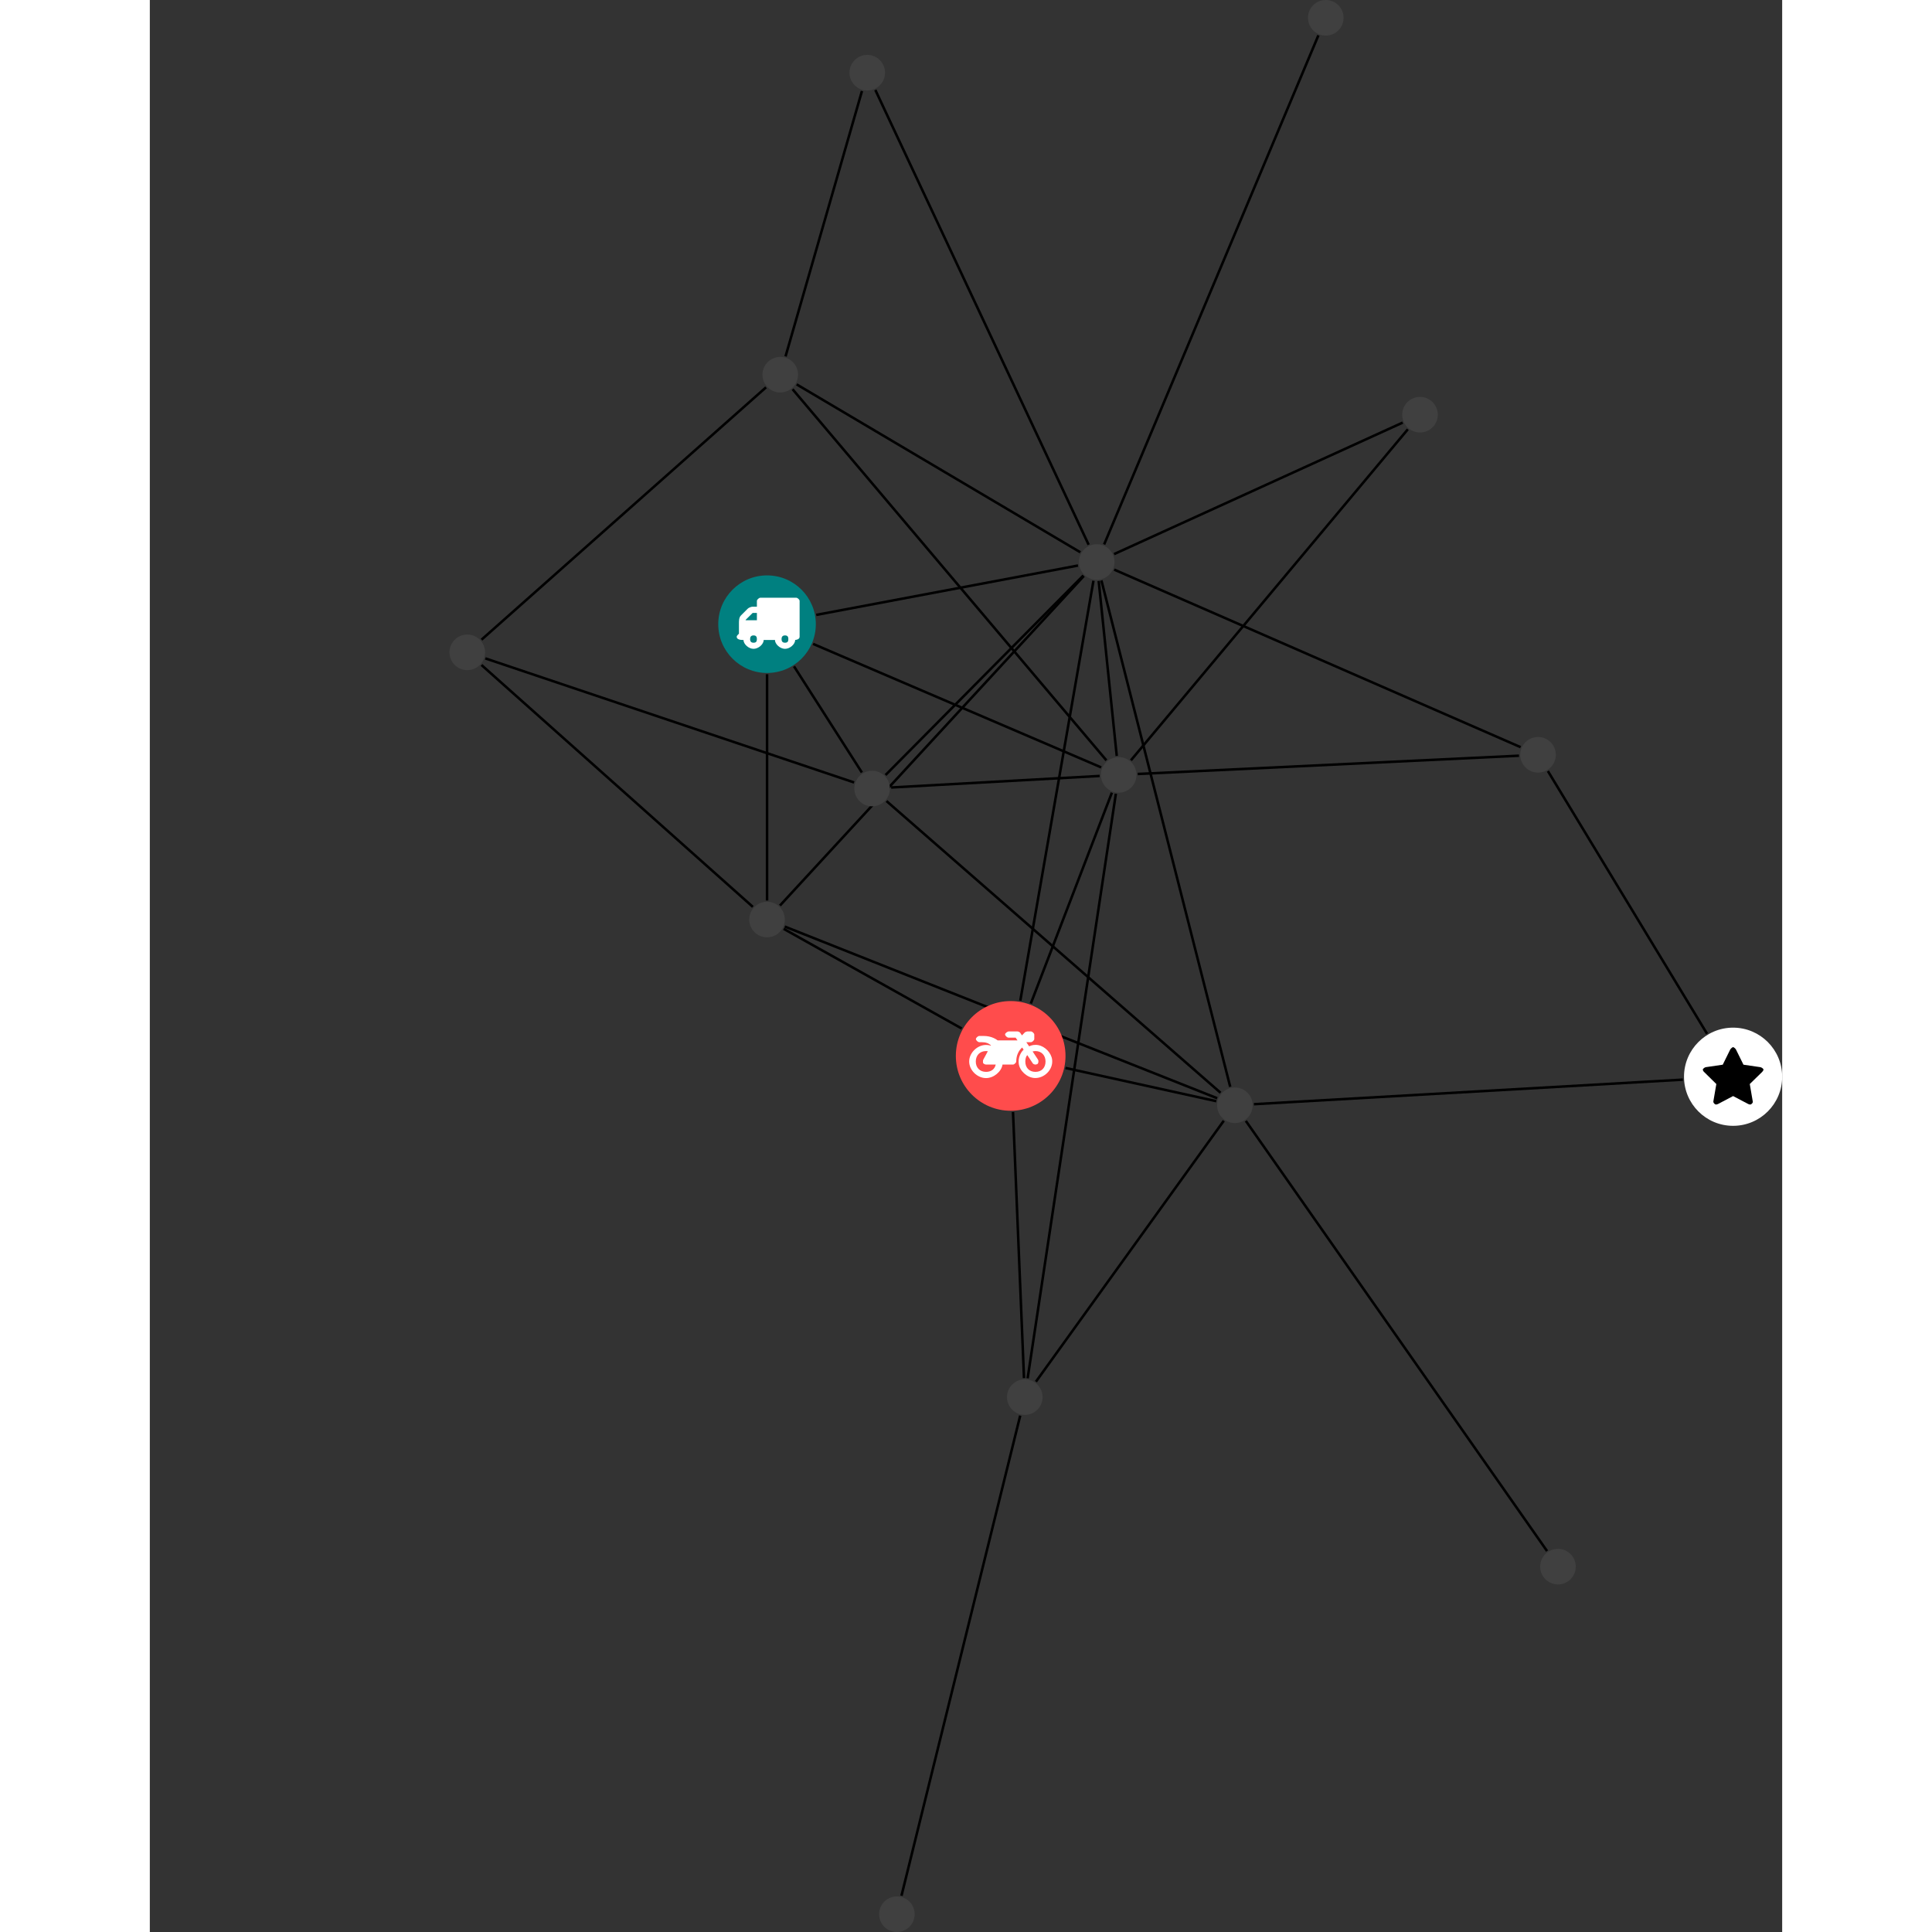 <?xml version="1.0" encoding="UTF-8"?>
<svg xmlns="http://www.w3.org/2000/svg" xmlns:xlink="http://www.w3.org/1999/xlink" width="306.038pt" height="306.038pt" viewBox="-47.467 0.000 258.572 306.038" version="1.1">
<rect x="-47.467" y="0.000" width="258.572" height="306.038" fill="#333333" stroke="none"/>
<defs>
<g>
<symbol overflow="visible" id="glyph0-0">
<path style="stroke:none;" d="M 1.422 -0.75 L 1.422 -7.922 L 3.562 -7.922 L 3.562 -0.891 L 1.422 -0.891 Z M 0.625 0 L 4.531 0 L 4.531 -8.812 L 0.438 -8.812 L 0.438 0 Z M 0.625 0 "/>
</symbol>
<symbol overflow="visible" id="glyph0-1">
<path style="stroke:none;" d="M 3.375 -0.844 C 3.375 -0.453 3.234 -0.266 2.844 -0.266 C 2.469 -0.266 2.297 -0.453 2.297 -0.844 C 2.297 -1.219 2.469 -1.422 2.844 -1.422 C 3.234 -1.422 3.375 -1.219 3.375 -0.844 Z M 1.594 -3.688 L 1.594 -3.859 C 1.594 -3.875 1.578 -3.875 1.594 -3.891 L 2.688 -4.969 C 2.703 -5 2.656 -4.984 2.688 -4.984 L 3.375 -4.984 L 3.375 -3.828 L 1.594 -3.828 Z M 8.359 -0.844 C 8.359 -0.453 8.219 -0.266 7.828 -0.266 C 7.453 -0.266 7.281 -0.453 7.281 -0.844 C 7.281 -1.219 7.453 -1.422 7.828 -1.422 C 8.219 -1.422 8.359 -1.219 8.359 -0.844 Z M 10.141 -6.891 C 10.141 -7.094 9.812 -7.391 9.609 -7.391 L 3.922 -7.391 C 3.719 -7.391 3.375 -7.094 3.375 -6.891 L 3.375 -5.969 L 2.672 -5.969 C 2.469 -5.969 2.078 -5.812 1.938 -5.672 L 0.844 -4.578 C 0.531 -4.266 0.531 -3.734 0.531 -3.328 L 0.531 -1.688 C 0.516 -1.688 0.172 -1.391 0.172 -1.203 C 0.172 -0.781 0.781 -0.703 1.062 -0.703 L 1.25 -0.703 C 1.25 -0.047 2.062 0.703 2.844 0.703 C 3.641 0.703 4.453 -0.047 4.453 -0.703 L 6.234 -0.703 C 6.234 -0.047 7.047 0.703 7.828 0.703 C 8.625 0.703 9.438 -0.047 9.438 -0.703 C 9.547 -0.703 10.141 -0.781 10.141 -1.203 Z M 10.141 -6.891 "/>
</symbol>
<symbol overflow="visible" id="glyph0-2">
<path style="stroke:none;" d="M 12.969 -2.906 C 12.844 -3.984 11.859 -5.016 10.781 -5.219 C 10.234 -5.328 9.703 -5.219 9.328 -5.031 L 8.875 -5.688 L 9.609 -5.688 C 9.812 -5.688 10.141 -5.984 10.141 -6.188 L 10.141 -6.891 C 10.141 -7.094 9.812 -7.391 9.609 -7.391 L 9.047 -7.391 C 8.969 -7.391 8.734 -7.312 8.656 -7.25 L 8.188 -6.766 L 7.891 -7.203 C 7.828 -7.281 7.594 -7.391 7.484 -7.391 L 6.078 -7.391 C 5.906 -7.391 5.547 -7.125 5.516 -6.953 C 5.484 -6.734 5.828 -6.406 6.047 -6.406 L 7.188 -6.406 L 7.484 -5.969 L 4.344 -5.969 C 4.141 -6.125 3.375 -6.672 2.141 -6.672 L 1.422 -6.672 C 1.219 -6.672 0.891 -6.375 0.891 -6.188 C 0.891 -5.984 1.219 -5.688 1.422 -5.688 L 1.781 -5.688 C 2.484 -5.688 2.906 -5.516 3.281 -5.188 L 3.25 -5.141 C 3.078 -5.188 2.797 -5.25 2.5 -5.25 C 1.109 -5.25 -0.172 -4 -0.172 -2.625 C -0.172 -1.25 1.109 0 2.5 0 C 3.75 0 4.953 -1.062 5.109 -2.141 L 6.766 -2.141 C 6.969 -2.141 7.281 -2.438 7.281 -2.625 C 7.281 -3.609 7.688 -4.391 8.219 -4.844 L 8.453 -4.5 C 7.969 -4.062 7.578 -3.203 7.672 -2.359 C 7.781 -1.172 8.969 -0.094 10.141 -0.016 C 11.703 0.094 13.156 -1.344 12.969 -2.906 Z M 2.5 -0.984 C 1.516 -0.984 0.875 -1.641 0.875 -2.625 C 0.875 -3.594 1.516 -4.281 2.5 -4.281 C 2.672 -4.281 2.844 -4.234 2.781 -4.25 L 2.047 -2.891 C 2 -2.781 2 -2.469 2.047 -2.359 C 2.125 -2.25 2.375 -2.141 2.5 -2.141 L 4.031 -2.141 C 3.891 -1.453 3.344 -0.984 2.5 -0.984 Z M 10.328 -0.984 C 9.344 -0.984 8.719 -1.641 8.719 -2.625 C 8.719 -3.109 8.859 -3.469 9.031 -3.641 L 9.906 -2.328 C 9.969 -2.219 10.203 -2.141 10.328 -2.141 C 10.391 -2.141 10.594 -2.188 10.641 -2.234 C 10.812 -2.344 10.844 -2.75 10.734 -2.922 L 9.875 -4.219 C 9.859 -4.219 10.094 -4.281 10.328 -4.281 C 11.297 -4.281 11.922 -3.594 11.922 -2.625 C 11.922 -1.641 11.297 -0.984 10.328 -0.984 Z M 10.328 -0.984 "/>
</symbol>
<symbol overflow="visible" id="glyph0-3">
<path style="stroke:none;" d="M 9.438 -5.078 C 9.438 -5.25 9.078 -5.453 8.938 -5.469 L 6.266 -5.859 L 5.078 -8.266 C 5.031 -8.375 4.75 -8.641 4.625 -8.641 C 4.5 -8.641 4.234 -8.375 4.172 -8.266 L 2.984 -5.859 L 0.312 -5.469 C 0.172 -5.453 -0.172 -5.25 -0.172 -5.078 C -0.172 -4.969 -0.062 -4.781 0.016 -4.719 L 1.969 -2.797 L 1.5 -0.062 C 1.5 -0.016 1.5 0.016 1.5 0.047 C 1.5 0.203 1.75 0.453 1.906 0.453 C 1.984 0.453 2.188 0.406 2.25 0.359 L 4.625 -0.891 L 7 0.359 C 7.062 0.406 7.266 0.453 7.344 0.453 C 7.5 0.453 7.75 0.203 7.75 0.047 C 7.75 0.016 7.75 -0.016 7.734 -0.062 L 7.266 -2.797 L 9.234 -4.719 C 9.297 -4.781 9.438 -4.969 9.438 -5.078 Z M 9.438 -5.078 "/>
</symbol>
</g>
<clipPath id="clip1">
  <path d="M 68 300 L 74 300 L 74 306.039 L 68 306.039 Z M 68 300 "/>
</clipPath>
<clipPath id="clip2">
  <path d="M 195 162 L 211.105 162 L 211.105 179 L 195 179 Z M 195 162 "/>
</clipPath>
</defs>
<g id="surface1">
<path style="fill:none;stroke-width:0.399;stroke-linecap:butt;stroke-linejoin:miter;stroke:rgb(0%,0%,0%);stroke-opacity:1;stroke-miterlimit:10;" d="M 0.001 -7.929 L 0.001 -43.773 " transform="matrix(1,0,0,-1,50.304,98.872)"/>
<path style="fill:none;stroke-width:0.399;stroke-linecap:butt;stroke-linejoin:miter;stroke:rgb(0%,0%,0%);stroke-opacity:1;stroke-miterlimit:10;" d="M 4.27 -6.679 L 15.02 -23.491 " transform="matrix(1,0,0,-1,50.304,98.872)"/>
<path style="fill:none;stroke-width:0.399;stroke-linecap:butt;stroke-linejoin:miter;stroke:rgb(0%,0%,0%);stroke-opacity:1;stroke-miterlimit:10;" d="M 7.29 -3.124 L 52.93 -22.687 " transform="matrix(1,0,0,-1,50.304,98.872)"/>
<path style="fill:none;stroke-width:0.399;stroke-linecap:butt;stroke-linejoin:miter;stroke:rgb(0%,0%,0%);stroke-opacity:1;stroke-miterlimit:10;" d="M 7.794 1.47 L 49.258 9.29 " transform="matrix(1,0,0,-1,50.304,98.872)"/>
<path style="fill:none;stroke-width:0.399;stroke-linecap:butt;stroke-linejoin:miter;stroke:rgb(0%,0%,0%);stroke-opacity:1;stroke-miterlimit:10;" d="M 101.501 30.868 L 57.641 -21.562 " transform="matrix(1,0,0,-1,50.304,98.872)"/>
<path style="fill:none;stroke-width:0.399;stroke-linecap:butt;stroke-linejoin:miter;stroke:rgb(0%,0%,0%);stroke-opacity:1;stroke-miterlimit:10;" d="M 100.688 31.931 L 54.969 11.099 " transform="matrix(1,0,0,-1,50.304,98.872)"/>
<path style="fill:none;stroke-width:0.399;stroke-linecap:butt;stroke-linejoin:miter;stroke:rgb(0%,0%,0%);stroke-opacity:1;stroke-miterlimit:10;" d="M 123.559 -146.823 L 75.841 -78.683 " transform="matrix(1,0,0,-1,50.304,98.872)"/>
<path style="fill:none;stroke-width:0.399;stroke-linecap:butt;stroke-linejoin:miter;stroke:rgb(0%,0%,0%);stroke-opacity:1;stroke-miterlimit:10;" d="M 38.962 -77.269 L 40.704 -119.425 " transform="matrix(1,0,0,-1,50.304,98.872)"/>
<path style="fill:none;stroke-width:0.399;stroke-linecap:butt;stroke-linejoin:miter;stroke:rgb(0%,0%,0%);stroke-opacity:1;stroke-miterlimit:10;" d="M 30.837 -64.05 L 2.634 -48.261 " transform="matrix(1,0,0,-1,50.304,98.872)"/>
<path style="fill:none;stroke-width:0.399;stroke-linecap:butt;stroke-linejoin:miter;stroke:rgb(0%,0%,0%);stroke-opacity:1;stroke-miterlimit:10;" d="M 47.274 -70.3 L 71.165 -75.562 " transform="matrix(1,0,0,-1,50.304,98.872)"/>
<path style="fill:none;stroke-width:0.399;stroke-linecap:butt;stroke-linejoin:miter;stroke:rgb(0%,0%,0%);stroke-opacity:1;stroke-miterlimit:10;" d="M 41.782 -60.093 L 54.622 -26.691 " transform="matrix(1,0,0,-1,50.304,98.872)"/>
<path style="fill:none;stroke-width:0.399;stroke-linecap:butt;stroke-linejoin:miter;stroke:rgb(0%,0%,0%);stroke-opacity:1;stroke-miterlimit:10;" d="M 40.118 -59.636 L 51.704 6.876 " transform="matrix(1,0,0,-1,50.304,98.872)"/>
<path style="fill:none;stroke-width:0.399;stroke-linecap:butt;stroke-linejoin:miter;stroke:rgb(0%,0%,0%);stroke-opacity:1;stroke-miterlimit:10;" d="M 15.036 84.458 L 2.93 42.419 " transform="matrix(1,0,0,-1,50.304,98.872)"/>
<path style="fill:none;stroke-width:0.399;stroke-linecap:butt;stroke-linejoin:miter;stroke:rgb(0%,0%,0%);stroke-opacity:1;stroke-miterlimit:10;" d="M 17.153 84.626 L 50.942 12.583 " transform="matrix(1,0,0,-1,50.304,98.872)"/>
<path style="fill:none;stroke-width:0.399;stroke-linecap:butt;stroke-linejoin:miter;stroke:rgb(0%,0%,0%);stroke-opacity:1;stroke-miterlimit:10;" d="M 21.294 -201.421 L 40.102 -125.37 " transform="matrix(1,0,0,-1,50.304,98.872)"/>
<path style="fill:none;stroke-width:0.399;stroke-linecap:butt;stroke-linejoin:miter;stroke:rgb(0%,0%,0%);stroke-opacity:1;stroke-miterlimit:10;" d="M 87.337 93.274 L 53.395 12.63 " transform="matrix(1,0,0,-1,50.304,98.872)"/>
<path style="fill:none;stroke-width:0.399;stroke-linecap:butt;stroke-linejoin:miter;stroke:rgb(0%,0%,0%);stroke-opacity:1;stroke-miterlimit:10;" d="M 148.895 -64.87 L 123.692 -23.273 " transform="matrix(1,0,0,-1,50.304,98.872)"/>
<path style="fill:none;stroke-width:0.399;stroke-linecap:butt;stroke-linejoin:miter;stroke:rgb(0%,0%,0%);stroke-opacity:1;stroke-miterlimit:10;" d="M 145.067 -72.148 L 77.122 -76.038 " transform="matrix(1,0,0,-1,50.304,98.872)"/>
<path style="fill:none;stroke-width:0.399;stroke-linecap:butt;stroke-linejoin:miter;stroke:rgb(0%,0%,0%);stroke-opacity:1;stroke-miterlimit:10;" d="M -0.163 37.517 L -45.23 -2.456 " transform="matrix(1,0,0,-1,50.304,98.872)"/>
<path style="fill:none;stroke-width:0.399;stroke-linecap:butt;stroke-linejoin:miter;stroke:rgb(0%,0%,0%);stroke-opacity:1;stroke-miterlimit:10;" d="M 4.044 37.216 L 53.755 -21.569 " transform="matrix(1,0,0,-1,50.304,98.872)"/>
<path style="fill:none;stroke-width:0.399;stroke-linecap:butt;stroke-linejoin:miter;stroke:rgb(0%,0%,0%);stroke-opacity:1;stroke-miterlimit:10;" d="M 4.692 37.981 L 49.626 11.388 " transform="matrix(1,0,0,-1,50.304,98.872)"/>
<path style="fill:none;stroke-width:0.399;stroke-linecap:butt;stroke-linejoin:miter;stroke:rgb(0%,0%,0%);stroke-opacity:1;stroke-miterlimit:10;" d="M 119.114 -20.835 L 58.716 -23.73 " transform="matrix(1,0,0,-1,50.304,98.872)"/>
<path style="fill:none;stroke-width:0.399;stroke-linecap:butt;stroke-linejoin:miter;stroke:rgb(0%,0%,0%);stroke-opacity:1;stroke-miterlimit:10;" d="M 119.364 -19.483 L 54.989 8.642 " transform="matrix(1,0,0,-1,50.304,98.872)"/>
<path style="fill:none;stroke-width:0.399;stroke-linecap:butt;stroke-linejoin:miter;stroke:rgb(0%,0%,0%);stroke-opacity:1;stroke-miterlimit:10;" d="M -45.234 -6.468 L -2.253 -44.78 " transform="matrix(1,0,0,-1,50.304,98.872)"/>
<path style="fill:none;stroke-width:0.399;stroke-linecap:butt;stroke-linejoin:miter;stroke:rgb(0%,0%,0%);stroke-opacity:1;stroke-miterlimit:10;" d="M -44.624 -5.421 L 13.786 -25.073 " transform="matrix(1,0,0,-1,50.304,98.872)"/>
<path style="fill:none;stroke-width:0.399;stroke-linecap:butt;stroke-linejoin:miter;stroke:rgb(0%,0%,0%);stroke-opacity:1;stroke-miterlimit:10;" d="M 42.591 -119.991 L 72.348 -78.659 " transform="matrix(1,0,0,-1,50.304,98.872)"/>
<path style="fill:none;stroke-width:0.399;stroke-linecap:butt;stroke-linejoin:miter;stroke:rgb(0%,0%,0%);stroke-opacity:1;stroke-miterlimit:10;" d="M 41.278 -119.456 L 55.255 -26.858 " transform="matrix(1,0,0,-1,50.304,98.872)"/>
<path style="fill:none;stroke-width:0.399;stroke-linecap:butt;stroke-linejoin:miter;stroke:rgb(0%,0%,0%);stroke-opacity:1;stroke-miterlimit:10;" d="M 2.805 -47.901 L 71.305 -75.097 " transform="matrix(1,0,0,-1,50.304,98.872)"/>
<path style="fill:none;stroke-width:0.399;stroke-linecap:butt;stroke-linejoin:miter;stroke:rgb(0%,0%,0%);stroke-opacity:1;stroke-miterlimit:10;" d="M 2.044 -44.569 L 50.176 7.63 " transform="matrix(1,0,0,-1,50.304,98.872)"/>
<path style="fill:none;stroke-width:0.399;stroke-linecap:butt;stroke-linejoin:miter;stroke:rgb(0%,0%,0%);stroke-opacity:1;stroke-miterlimit:10;" d="M 18.919 -28.019 L 71.837 -74.226 " transform="matrix(1,0,0,-1,50.304,98.872)"/>
<path style="fill:none;stroke-width:0.399;stroke-linecap:butt;stroke-linejoin:miter;stroke:rgb(0%,0%,0%);stroke-opacity:1;stroke-miterlimit:10;" d="M 19.657 -25.87 L 52.692 -24.042 " transform="matrix(1,0,0,-1,50.304,98.872)"/>
<path style="fill:none;stroke-width:0.399;stroke-linecap:butt;stroke-linejoin:miter;stroke:rgb(0%,0%,0%);stroke-opacity:1;stroke-miterlimit:10;" d="M 18.77 -23.894 L 50.098 7.708 " transform="matrix(1,0,0,-1,50.304,98.872)"/>
<path style="fill:none;stroke-width:0.399;stroke-linecap:butt;stroke-linejoin:miter;stroke:rgb(0%,0%,0%);stroke-opacity:1;stroke-miterlimit:10;" d="M 73.368 -73.284 L 52.966 6.923 " transform="matrix(1,0,0,-1,50.304,98.872)"/>
<path style="fill:none;stroke-width:0.399;stroke-linecap:butt;stroke-linejoin:miter;stroke:rgb(0%,0%,0%);stroke-opacity:1;stroke-miterlimit:10;" d="M 55.395 -20.874 L 52.532 6.849 " transform="matrix(1,0,0,-1,50.304,98.872)"/>
<path style=" stroke:none;fill-rule:nonzero;fill:rgb(0%,50%,50%);fill-opacity:1;" d="M 58.031 98.871 C 58.031 94.605 54.574 91.145 50.305 91.145 C 46.035 91.145 42.574 94.605 42.574 98.871 C 42.574 103.141 46.035 106.602 50.305 106.602 C 54.574 106.602 58.031 103.141 58.031 98.871 Z M 58.031 98.871 "/>
<g style="fill:rgb(100%,100%,100%);fill-opacity:1;">
  <use xlink:href="#glyph0-1" x="45.322" y="102.075"/>
</g>
<path style=" stroke:none;fill-rule:nonzero;fill:rgb(25%,25%,25%);fill-opacity:1;" d="M 156.555 65.691 C 156.555 64.133 155.293 62.871 153.738 62.871 C 152.18 62.871 150.918 64.133 150.918 65.691 C 150.918 67.246 152.18 68.508 153.738 68.508 C 155.293 68.508 156.555 67.246 156.555 65.691 Z M 156.555 65.691 "/>
<path style=" stroke:none;fill-rule:nonzero;fill:rgb(25%,25%,25%);fill-opacity:1;" d="M 178.41 248.164 C 178.41 246.609 177.148 245.348 175.594 245.348 C 174.035 245.348 172.773 246.609 172.773 248.164 C 172.773 249.723 174.035 250.984 175.594 250.984 C 177.148 250.984 178.41 249.723 178.41 248.164 Z M 178.41 248.164 "/>
<path style=" stroke:none;fill-rule:nonzero;fill:rgb(100%,29.999%,29.999%);fill-opacity:1;" d="M 97.582 167.262 C 97.582 162.465 93.695 158.574 88.895 158.574 C 84.098 158.574 80.211 162.465 80.211 167.262 C 80.211 172.059 84.098 175.949 88.895 175.949 C 93.695 175.949 97.582 172.059 97.582 167.262 Z M 97.582 167.262 "/>
<g style="fill:rgb(100%,100%,100%);fill-opacity:1;">
  <use xlink:href="#glyph0-2" x="82.495" y="170.774"/>
</g>
<path style=" stroke:none;fill-rule:nonzero;fill:rgb(25%,25%,25%);fill-opacity:1;" d="M 68.992 11.516 C 68.992 9.957 67.73 8.695 66.176 8.695 C 64.621 8.695 63.359 9.957 63.359 11.516 C 63.359 13.07 64.621 14.332 66.176 14.332 C 67.73 14.332 68.992 13.07 68.992 11.516 Z M 68.992 11.516 "/>
<g clip-path="url(#clip1)" clip-rule="nonzero">
<path style=" stroke:none;fill-rule:nonzero;fill:rgb(25%,25%,25%);fill-opacity:1;" d="M 73.688 303.219 C 73.688 301.664 72.426 300.402 70.871 300.402 C 69.316 300.402 68.055 301.664 68.055 303.219 C 68.055 304.777 69.316 306.039 70.871 306.039 C 72.426 306.039 73.688 304.777 73.688 303.219 Z M 73.688 303.219 "/>
</g>
<path style=" stroke:none;fill-rule:nonzero;fill:rgb(25%,25%,25%);fill-opacity:1;" d="M 141.629 2.816 C 141.629 1.262 140.367 0 138.809 0 C 137.254 0 135.992 1.262 135.992 2.816 C 135.992 4.375 137.254 5.637 138.809 5.637 C 140.367 5.637 141.629 4.375 141.629 2.816 Z M 141.629 2.816 "/>
<g clip-path="url(#clip2)" clip-rule="nonzero">
<path style=" stroke:none;fill-rule:nonzero;fill:rgb(100%,100%,100%);fill-opacity:1;" d="M 211.105 170.562 C 211.105 166.27 207.625 162.785 203.328 162.785 C 199.035 162.785 195.555 166.27 195.555 170.562 C 195.555 174.855 199.035 178.336 203.328 178.336 C 207.625 178.336 211.105 174.855 211.105 170.562 Z M 211.105 170.562 "/>
</g>
<g style="fill:rgb(0%,0%,0%);fill-opacity:1;">
  <use xlink:href="#glyph0-3" x="198.707" y="174.512"/>
</g>
<path style=" stroke:none;fill-rule:nonzero;fill:rgb(25%,25%,25%);fill-opacity:1;" d="M 55.215 59.355 C 55.215 57.797 53.953 56.535 52.398 56.535 C 50.84 56.535 49.578 57.797 49.578 59.355 C 49.578 60.91 50.84 62.172 52.398 62.172 C 53.953 62.172 55.215 60.91 55.215 59.355 Z M 55.215 59.355 "/>
<path style=" stroke:none;fill-rule:nonzero;fill:rgb(25%,25%,25%);fill-opacity:1;" d="M 175.25 119.562 C 175.25 118.004 173.988 116.742 172.43 116.742 C 170.875 116.742 169.613 118.004 169.613 119.562 C 169.613 121.117 170.875 122.379 172.43 122.379 C 173.988 122.379 175.25 121.117 175.25 119.562 Z M 175.25 119.562 "/>
<path style=" stroke:none;fill-rule:nonzero;fill:rgb(25%,25%,25%);fill-opacity:1;" d="M 5.637 103.332 C 5.637 101.777 4.375 100.516 2.816 100.516 C 1.262 100.516 0 101.777 0 103.332 C 0 104.891 1.262 106.152 2.816 106.152 C 4.375 106.152 5.637 104.891 5.637 103.332 Z M 5.637 103.332 "/>
<path style=" stroke:none;fill-rule:nonzero;fill:rgb(25%,25%,25%);fill-opacity:1;" d="M 93.949 221.309 C 93.949 219.754 92.688 218.492 91.129 218.492 C 89.574 218.492 88.312 219.754 88.312 221.309 C 88.312 222.867 89.574 224.129 91.129 224.129 C 92.688 224.129 93.949 222.867 93.949 221.309 Z M 93.949 221.309 "/>
<path style=" stroke:none;fill-rule:nonzero;fill:rgb(25%,25%,25%);fill-opacity:1;" d="M 53.121 145.66 C 53.121 144.105 51.859 142.844 50.305 142.844 C 48.746 142.844 47.484 144.105 47.484 145.66 C 47.484 147.215 48.746 148.477 50.305 148.477 C 51.859 148.477 53.121 147.215 53.121 145.66 Z M 53.121 145.66 "/>
<path style=" stroke:none;fill-rule:nonzero;fill:rgb(25%,25%,25%);fill-opacity:1;" d="M 69.766 124.906 C 69.766 123.352 68.504 122.09 66.949 122.09 C 65.395 122.09 64.133 123.352 64.133 124.906 C 64.133 126.465 65.395 127.727 66.949 127.727 C 68.504 127.727 69.766 126.465 69.766 124.906 Z M 69.766 124.906 "/>
<path style=" stroke:none;fill-rule:nonzero;fill:rgb(25%,25%,25%);fill-opacity:1;" d="M 127.23 175.082 C 127.23 173.527 125.969 172.266 124.414 172.266 C 122.855 172.266 121.594 173.527 121.594 175.082 C 121.594 176.637 122.855 177.898 124.414 177.898 C 125.969 177.898 127.23 176.637 127.23 175.082 Z M 127.23 175.082 "/>
<path style=" stroke:none;fill-rule:nonzero;fill:rgb(25%,25%,25%);fill-opacity:1;" d="M 108.824 122.746 C 108.824 121.191 107.562 119.93 106.008 119.93 C 104.449 119.93 103.188 121.191 103.188 122.746 C 103.188 124.301 104.449 125.562 106.008 125.562 C 107.562 125.562 108.824 124.301 108.824 122.746 Z M 108.824 122.746 "/>
<path style=" stroke:none;fill-rule:nonzero;fill:rgb(25%,25%,25%);fill-opacity:1;" d="M 105.344 89.023 C 105.344 87.469 104.082 86.207 102.527 86.207 C 100.969 86.207 99.707 87.469 99.707 89.023 C 99.707 90.582 100.969 91.844 102.527 91.844 C 104.082 91.844 105.344 90.582 105.344 89.023 Z M 105.344 89.023 "/>
</g>
</svg>
